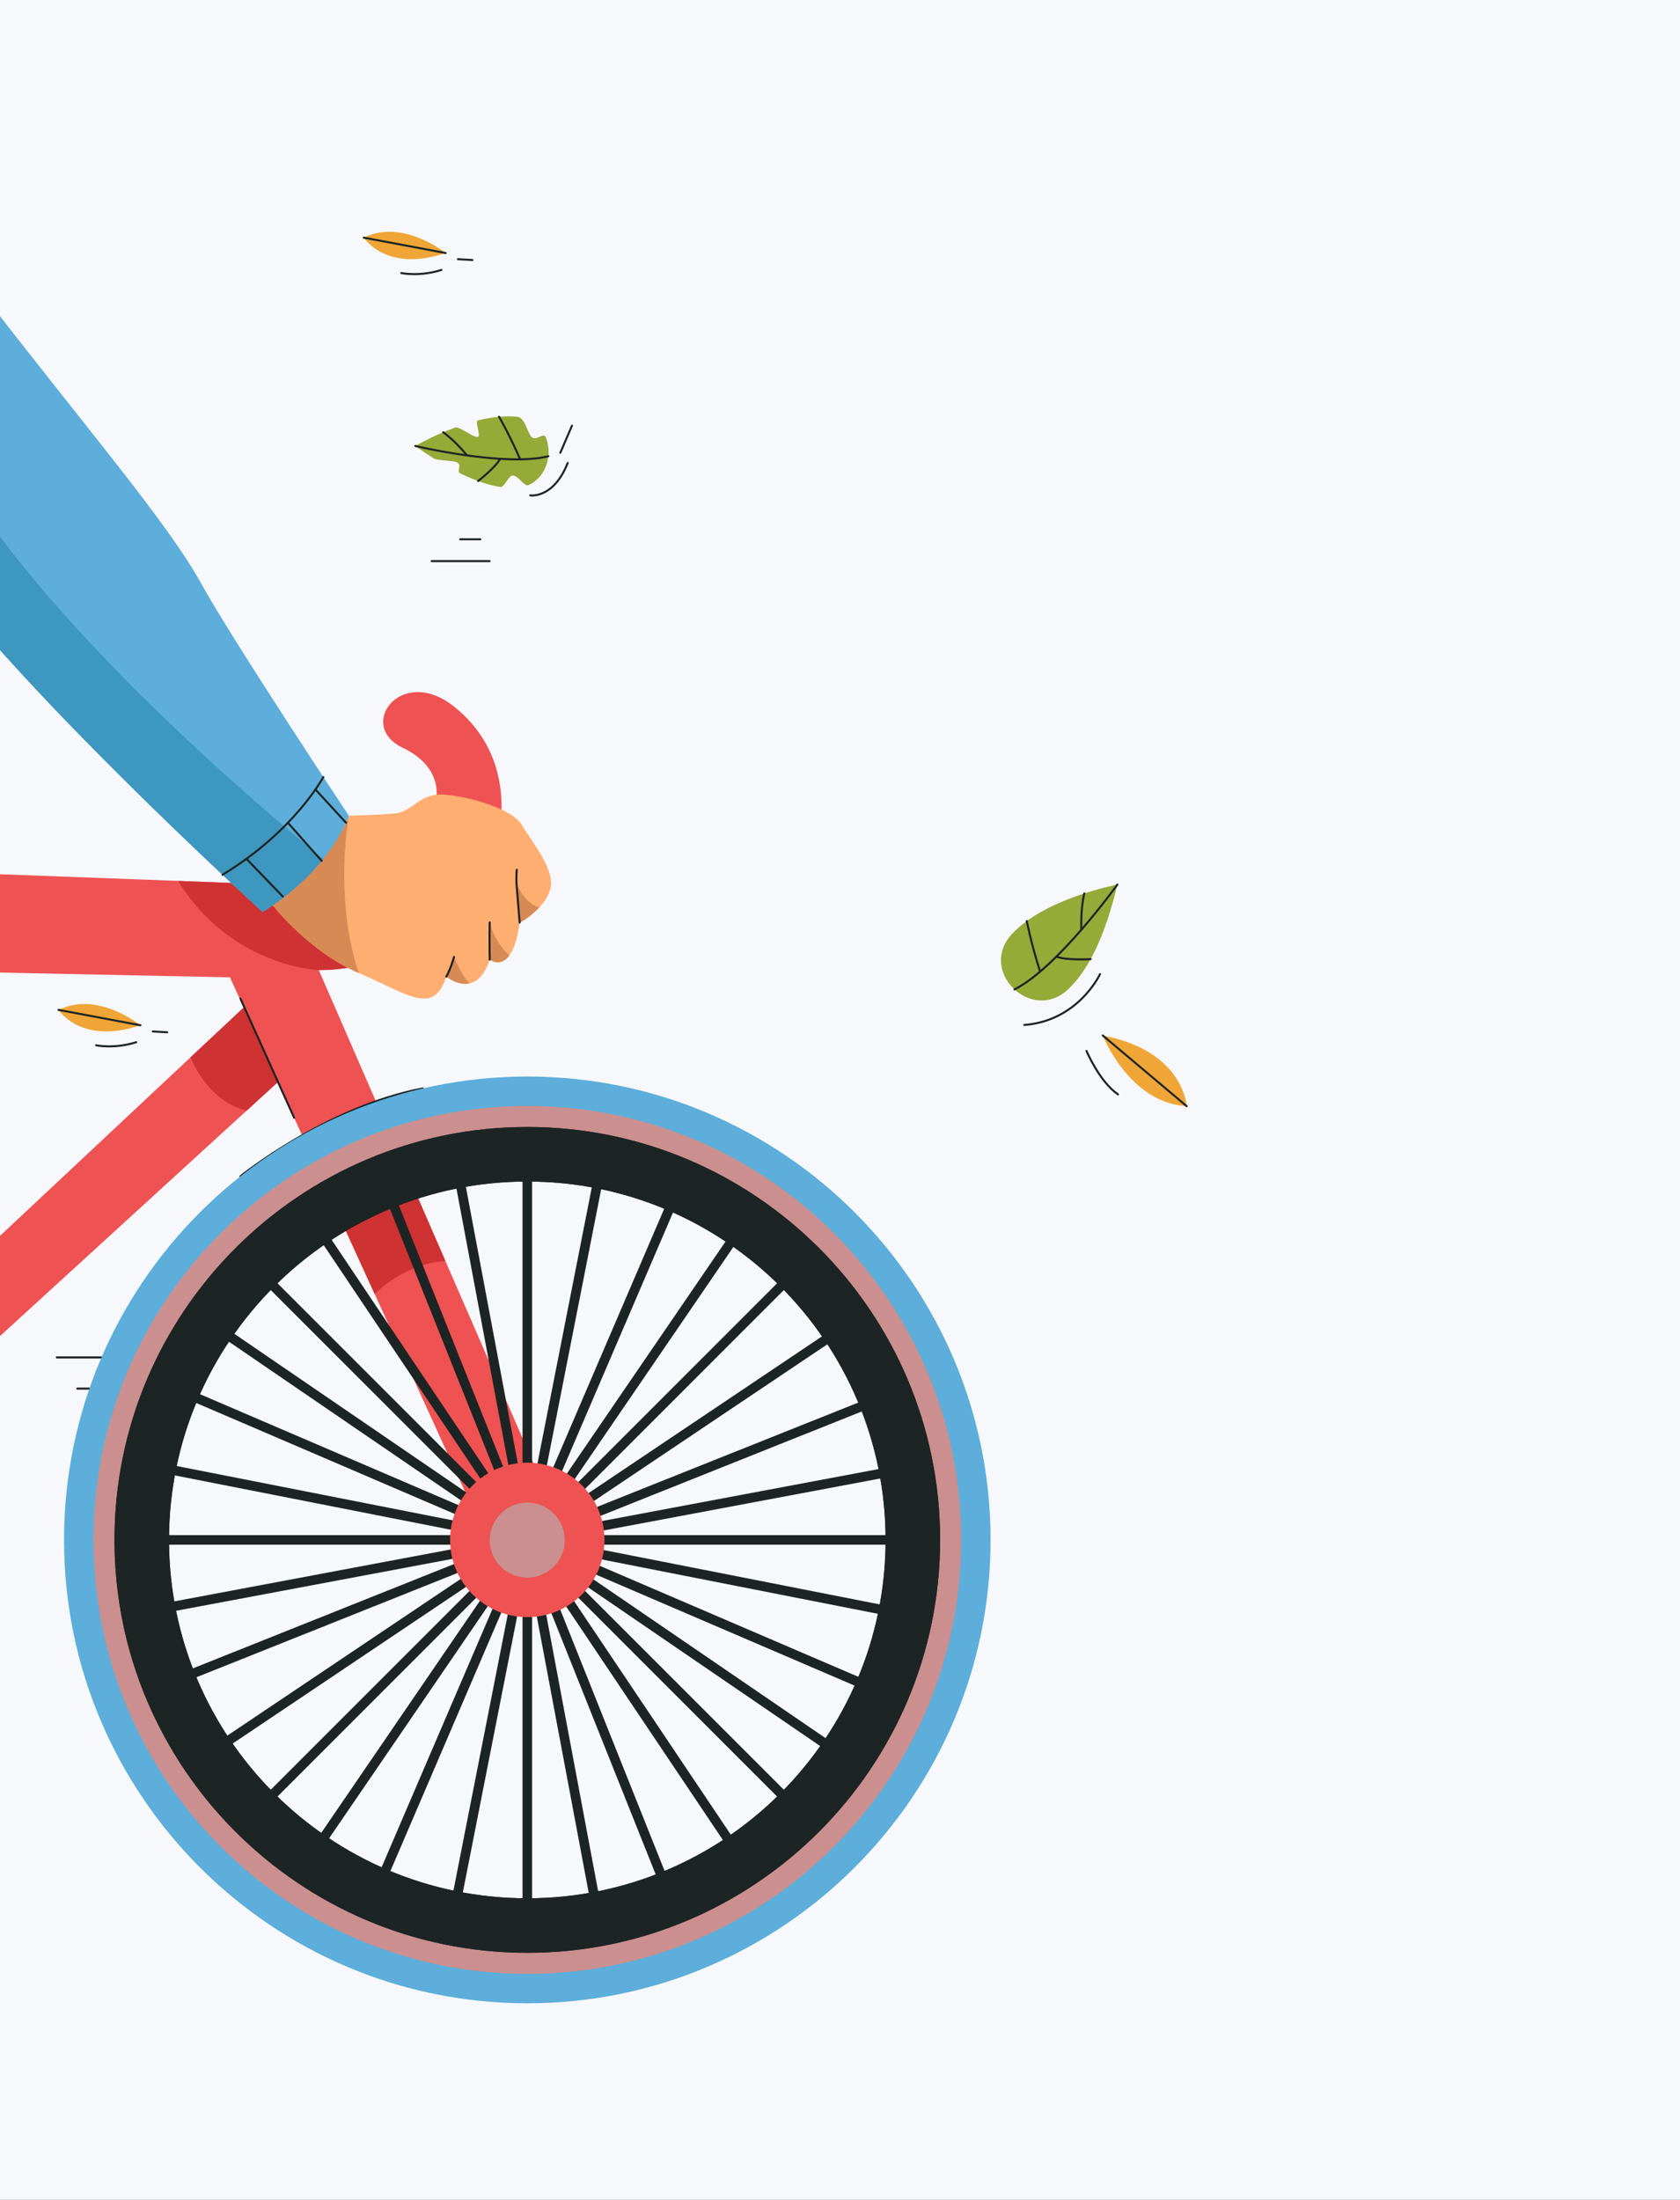 <svg width="165" height="216" viewBox="0 0 165 216" fill="none" xmlns="http://www.w3.org/2000/svg">
<rect x="0" y="0" width="165" height="216" fill="#333333" stroke="none"/>
<g clip-path="url(#clip0_16476_212464)">
<rect width="165" height="216" transform="matrix(-1 0 0 1 165 0)" fill="#F7F8FC"/>
<path d="M104.88 97.162C106.63 95.535 108.412 92.464 109.74 86.857C109.74 86.857 102.566 88.212 99.347 91.756C96.061 95.373 101.302 100.49 104.88 97.162Z" fill="#96AA37"/>
<path d="M109.74 86.857C109.74 86.857 103.918 94.987 99.636 97.154" stroke="#1D2424" stroke-width="0.2" stroke-miterlimit="10" stroke-linecap="round" stroke-linejoin="round"/>
<path d="M100.843 90.436C100.843 90.436 101.266 92.645 102.156 95.401" stroke="#1D2424" stroke-width="0.2" stroke-miterlimit="10" stroke-linecap="round" stroke-linejoin="round"/>
<path d="M107.116 94.178C107.116 94.178 104.799 94.317 103.743 93.938" stroke="#1D2424" stroke-width="0.2" stroke-miterlimit="10" stroke-linecap="round" stroke-linejoin="round"/>
<path d="M106.204 91.296C106.204 91.296 106.103 89.381 106.493 87.725" stroke="#1D2424" stroke-width="0.2" stroke-miterlimit="10" stroke-linecap="round" stroke-linejoin="round"/>
<path d="M50.335 46.685C49.975 46.674 49.53 47.889 49.12 47.82C48.019 47.634 46.733 47.223 45.233 46.494C44.76 46.265 45.422 45.706 44.906 45.41C44.526 45.193 42.977 45.254 42.573 44.998C42.002 44.637 41.406 44.236 40.785 43.792C40.785 43.792 42.468 42.803 44.697 41.978C45.121 41.82 46.492 43.022 46.948 42.885C47.245 42.796 46.621 41.359 46.926 41.283C48.229 40.961 49.586 40.786 50.828 40.93C51.584 41.017 51.791 42.573 52.262 42.956C52.682 43.297 53.395 42.441 53.596 42.919C54.298 44.587 53.69 46.807 51.928 47.623C51.458 47.84 50.967 46.705 50.335 46.685Z" fill="#96AA37"/>
<path d="M40.785 43.792C40.785 43.792 49.631 45.874 53.857 44.796" stroke="#1D2424" stroke-width="0.2" stroke-miterlimit="10" stroke-linecap="round" stroke-linejoin="round"/>
<path d="M49.014 40.921C49.014 40.921 50.046 42.686 51.086 45.104" stroke="#1D2424" stroke-width="0.2" stroke-miterlimit="10" stroke-linecap="round" stroke-linejoin="round"/>
<path d="M46.959 47.233C46.959 47.233 48.628 45.942 49.124 45.052" stroke="#1D2424" stroke-width="0.2" stroke-miterlimit="10" stroke-linecap="round" stroke-linejoin="round"/>
<path d="M45.859 44.716C45.859 44.716 44.783 43.344 43.526 42.444" stroke="#1D2424" stroke-width="0.2" stroke-miterlimit="10" stroke-linecap="round" stroke-linejoin="round"/>
<path d="M43.767 24.844C43.767 24.844 39.573 21.432 35.726 23.335C35.726 23.335 37.919 26.818 43.767 24.844Z" fill="#F0A636"/>
<path d="M43.767 24.844L35.726 23.335" stroke="#1D2424" stroke-width="0.2" stroke-miterlimit="10" stroke-linecap="round" stroke-linejoin="round"/>
<path d="M108.305 101.674C108.305 101.674 110.904 108.304 116.549 108.613C116.549 108.613 116.29 103.198 108.305 101.674Z" fill="#F0A636"/>
<path d="M108.305 101.674L116.549 108.613" stroke="#1D2424" stroke-width="0.2" stroke-miterlimit="10" stroke-linecap="round" stroke-linejoin="round"/>
<path d="M52.082 48.641C52.082 48.641 54.356 49 55.755 45.461" stroke="#1D2424" stroke-width="0.2" stroke-miterlimit="10" stroke-linecap="round" stroke-linejoin="round"/>
<path d="M39.415 26.809C39.415 26.809 41.16 27.193 43.352 26.509" stroke="#1D2424" stroke-width="0.2" stroke-miterlimit="10" stroke-linecap="round" stroke-linejoin="round"/>
<path d="M55.033 44.459L56.177 41.794" stroke="#1D2424" stroke-width="0.2" stroke-miterlimit="10" stroke-linecap="round" stroke-linejoin="round"/>
<path d="M44.979 25.45L46.396 25.532" stroke="#1D2424" stroke-width="0.2" stroke-miterlimit="10" stroke-linecap="round" stroke-linejoin="round"/>
<path d="M13.794 100.672C13.794 100.672 9.6 97.259 5.753 99.163C5.753 99.163 7.946 102.646 13.794 100.672Z" fill="#F0A636"/>
<path d="M13.794 100.672L5.753 99.163" stroke="#1D2424" stroke-width="0.2" stroke-miterlimit="10" stroke-linecap="round" stroke-linejoin="round"/>
<path d="M9.442 102.637C9.442 102.637 11.187 103.02 13.378 102.336" stroke="#1D2424" stroke-width="0.2" stroke-miterlimit="10" stroke-linecap="round" stroke-linejoin="round"/>
<path d="M15.006 101.277L16.422 101.36" stroke="#1D2424" stroke-width="0.2" stroke-miterlimit="10" stroke-linecap="round" stroke-linejoin="round"/>
<path d="M108.035 95.65C108.035 95.65 105.931 100.231 100.598 100.643" stroke="#1D2424" stroke-width="0.2" stroke-miterlimit="10" stroke-linecap="round" stroke-linejoin="round"/>
<path d="M106.709 103.191C106.709 103.191 107.976 106.203 109.802 107.457" stroke="#1D2424" stroke-width="0.2" stroke-miterlimit="10" stroke-linecap="round" stroke-linejoin="round"/>
<path d="M23.401 67.088H21.664" stroke="#1D2424" stroke-width="0.2" stroke-miterlimit="10" stroke-linecap="round" stroke-linejoin="round"/>
<path d="M21.664 68.047H16.08" stroke="#1D2424" stroke-width="0.2" stroke-miterlimit="10" stroke-linecap="round" stroke-linejoin="round"/>
<path d="M11.947 133.284H5.58" stroke="#1D2424" stroke-width="0.2" stroke-miterlimit="10" stroke-linecap="round" stroke-linejoin="round"/>
<path d="M10.758 134.67H9.508" stroke="#1D2424" stroke-width="0.2" stroke-miterlimit="10" stroke-linecap="round" stroke-linejoin="round"/>
<path d="M11.088 136.348H7.589" stroke="#1D2424" stroke-width="0.2" stroke-miterlimit="10" stroke-linecap="round" stroke-linejoin="round"/>
<path d="M48.085 55.096H42.401" stroke="#1D2424" stroke-width="0.2" stroke-miterlimit="10" stroke-linecap="round" stroke-linejoin="round"/>
<path d="M45.202 52.953H47.179" stroke="#1D2424" stroke-width="0.2" stroke-miterlimit="10" stroke-linecap="round" stroke-linejoin="round"/>
<path d="M-3.353 124.491L27.554 95.535L29.398 104.324L-3.353 134.256V124.491Z" fill="#EF5252"/>
<path d="M-7.474 85.562L27.663 86.878L54.694 148.963L48.868 153.46L22.584 95.965L-7.474 95.343V85.562Z" fill="#EF5252"/>
<path d="M23.61 115.505C23.61 115.505 32.016 108.688 41.52 106.874" stroke="#1D2424" stroke-width="0.2" stroke-miterlimit="10" stroke-linecap="round" stroke-linejoin="round"/>
<path d="M42.708 79.084C42.708 79.084 44.048 75.574 39.517 73.404C34.986 71.234 39.404 65.235 44.597 69.383C49.791 73.531 49.6 79.339 48.898 82.594C48.196 85.848 42.376 95.254 31.31 95.254C20.244 95.254 27.663 86.878 27.663 86.878C27.663 86.878 39.389 88.593 42.708 79.084Z" fill="#EF5252"/>
<path d="M17.49 86.497L29.973 86.997L36.135 94.618C36.135 94.618 33.841 95.264 31.31 95.254C31.31 95.254 22.69 94.95 17.49 86.497Z" fill="#CE3232"/>
<path d="M23.984 98.88L27.303 106.238L24.235 109.042C24.235 109.042 20.781 108.567 18.707 103.824L23.984 98.88Z" fill="#CE3232"/>
<path d="M23.61 98.051L28.887 109.752" stroke="#1D2424" stroke-width="0.2" stroke-miterlimit="10" stroke-linecap="round" stroke-linejoin="round"/>
<path d="M33.424 119.676L40.394 116.117L43.752 123.83C43.752 123.83 40.25 123.758 36.801 127.064L33.424 119.676Z" fill="#CE3232"/>
<path d="M52.258 111.938H51.319V190.471H52.258V111.938Z" fill="#1D2424"/>
<path d="M91.055 151.674V150.734L12.522 150.734V151.674L91.055 151.674Z" fill="#1D2424"/>
<path d="M79.887 123.769L79.222 123.105L23.691 178.636L24.356 179.301L79.887 123.769Z" fill="#1D2424"/>
<path d="M79.223 179.302L79.888 178.638L24.357 123.106L23.692 123.771L79.223 179.302Z" fill="#1D2424"/>
<path d="M67.709 115.302L66.846 114.932L35.872 187.096L36.735 187.467L67.709 115.302Z" fill="#1D2424"/>
<path d="M87.69 167.124L88.061 166.261L15.896 135.287L15.526 136.15L87.69 167.124Z" fill="#1D2424"/>
<path d="M88.429 137.079L88.08 136.206L15.146 165.334L15.495 166.207L88.429 137.079Z" fill="#1D2424"/>
<path d="M65.912 187.845L66.785 187.497L37.657 114.562L36.784 114.911L65.912 187.845Z" fill="#1D2424"/>
<path d="M59.832 112.768L58.91 112.587L43.745 189.644L44.667 189.826L59.832 112.768Z" fill="#1D2424"/>
<path d="M90.224 159.247L90.405 158.325L13.348 143.16L13.166 144.082L90.224 159.247Z" fill="#1D2424"/>
<path d="M84.661 129.713L84.137 128.933L18.93 172.699L19.454 173.48L84.661 129.713Z" fill="#1D2424"/>
<path d="M73.28 184.074L74.06 183.55L30.294 118.344L29.513 118.867L73.28 184.074Z" fill="#1D2424"/>
<path d="M74.339 119.061L73.564 118.531L29.231 183.36L30.007 183.891L74.339 119.061Z" fill="#1D2424"/>
<path d="M83.938 173.758L84.468 172.982L19.639 128.658L19.108 129.434L83.938 173.758Z" fill="#1D2424"/>
<path d="M90.471 144.419L90.297 143.495L13.114 157.992L13.287 158.916L90.471 144.419Z" fill="#1D2424"/>
<path d="M58.576 189.884L59.499 189.71L45.002 112.527L44.078 112.701L58.576 189.884Z" fill="#1D2424"/>
<path d="M51.789 196.703C26.7 196.703 6.29 176.292 6.29 151.204C6.29 126.115 26.701 105.705 51.789 105.705C76.877 105.705 97.288 126.115 97.288 151.204C97.288 176.292 76.877 196.703 51.789 196.703ZM51.789 111.058C29.652 111.058 11.643 129.067 11.643 151.204C11.643 173.34 29.652 191.349 51.789 191.349C73.925 191.349 91.934 173.34 91.934 151.204C91.934 129.067 73.925 111.058 51.789 111.058Z" fill="#5DAEDA"/>
<path d="M51.789 193.813C28.294 193.813 9.179 174.699 9.179 151.204C9.179 127.709 28.294 108.594 51.789 108.594C75.284 108.594 94.398 127.709 94.398 151.204C94.398 174.699 75.284 193.813 51.789 193.813ZM51.789 113.948C31.246 113.948 14.533 130.661 14.533 151.204C14.533 171.747 31.246 188.46 51.789 188.46C72.332 188.46 89.045 171.747 89.045 151.204C89.045 130.661 72.332 113.948 51.789 113.948Z" fill="#CB8F8F"/>
<path d="M51.789 191.747C29.433 191.747 11.245 173.56 11.245 151.203C11.245 128.847 29.433 110.66 51.789 110.66C74.144 110.66 92.332 128.848 92.332 151.203C92.332 173.559 74.144 191.747 51.789 191.747ZM51.789 116.013C32.385 116.013 16.599 131.799 16.599 151.203C16.599 170.608 32.385 186.394 51.789 186.394C71.192 186.394 86.979 170.608 86.979 151.203C86.979 131.799 71.192 116.013 51.789 116.013Z" fill="#1D2424"/>
<path d="M51.789 191.747C29.433 191.747 11.245 173.56 11.245 151.203C11.245 128.847 29.433 110.66 51.789 110.66C74.144 110.66 92.332 128.848 92.332 151.203C92.332 173.559 74.144 191.747 51.789 191.747ZM51.789 116.013C32.385 116.013 16.599 131.799 16.599 151.203C16.599 170.608 32.385 186.394 51.789 186.394C71.192 186.394 86.979 170.608 86.979 151.203C86.979 131.799 71.192 116.013 51.789 116.013Z" fill="#1D2424"/>
<path d="M57.149 156.565C60.109 153.604 60.109 148.803 57.149 145.843C54.188 142.882 49.387 142.882 46.426 145.843C43.466 148.803 43.466 153.604 46.426 156.565C49.387 159.526 54.188 159.526 57.149 156.565Z" fill="#EF5252"/>
<path d="M55.367 152.077C55.837 150.098 54.615 148.113 52.637 147.642C50.659 147.171 48.673 148.393 48.202 150.372C47.731 152.35 48.954 154.336 50.932 154.807C52.91 155.277 54.896 154.055 55.367 152.077Z" fill="#CB8F8F"/>
<path d="M26.78 88.87C26.78 88.87 30.288 93.412 35.244 95.544C40.201 97.677 42.564 99.752 43.832 95.89C43.832 95.89 46.771 98.311 48.097 94.219C48.097 94.219 50.345 95.89 51.036 90.588C51.036 90.588 53.457 89.32 54.033 87.36C54.61 85.401 52.189 82.634 51.267 81.02C50.345 79.407 46.022 78.196 43.602 78.023C41.181 77.85 40.547 79.695 38.818 79.868C37.089 80.04 34.258 80.086 34.258 80.086C34.258 80.086 33.474 83.349 26.78 88.87Z" fill="#FFAE71"/>
<path d="M34.258 80.086C34.258 80.086 33.474 83.349 26.78 88.871C26.78 88.871 30.288 93.412 35.245 95.545C35.245 95.545 32.832 89.341 34.258 80.086Z" fill="#D88A55"/>
<path d="M43.832 95.89C43.832 95.89 44.133 95.223 44.598 93.962C44.598 93.962 45.313 95.79 46.129 96.553C46.129 96.553 45.066 96.861 43.832 95.89Z" fill="#D88A55"/>
<path d="M48.097 90.573V94.218C48.097 94.218 49.133 95.048 50.01 93.83C50.01 93.83 48.556 92.499 48.097 90.573Z" fill="#D88A55"/>
<path d="M50.733 86.789C50.733 86.789 51.544 88.759 52.975 89.095C52.975 89.095 51.88 90.244 51.037 90.588C51.037 90.588 50.747 87.621 50.733 86.789Z" fill="#D88A55"/>
<path d="M43.832 95.89C43.832 95.89 44.162 95.386 44.598 93.962" stroke="#1D2424" stroke-width="0.2" stroke-miterlimit="10" stroke-linecap="round" stroke-linejoin="round"/>
<path d="M48.097 94.219C48.097 94.219 48.054 92.037 48.097 90.573" stroke="#1D2424" stroke-width="0.2" stroke-miterlimit="10" stroke-linecap="round" stroke-linejoin="round"/>
<path d="M51.037 90.588C51.037 90.588 50.851 88.267 50.758 87.146C50.664 86.024 50.758 85.401 50.758 85.401" stroke="#1D2424" stroke-width="0.2" stroke-miterlimit="10" stroke-linecap="round" stroke-linejoin="round"/>
<path d="M-1.733 28.808C8.535 42.115 16.444 51.309 19.683 57.164C22.922 63.019 34.258 80.085 34.258 80.085C34.258 80.085 32.567 85.328 25.787 89.553C25.787 89.553 6.353 71.864 -4.111 59.032C-14.575 46.201 -15.086 48.057 -15.086 48.057C-15.086 48.057 -12 15.5 -1.733 28.808Z" fill="#5DAEDA"/>
<path d="M-8.265 37.348C-9.322 44.599 -9.015 53.019 -4.111 59.032C6.353 71.864 25.787 89.553 25.787 89.553C28.54 87.837 30.454 85.954 31.757 84.322C31.757 84.322 -3.399 56.436 -8.265 37.348Z" fill="#3D97BF"/>
<path d="M31.757 76.294C31.757 76.294 28.933 81.605 21.848 85.895" stroke="#1D2424" stroke-width="0.2" stroke-miterlimit="10" stroke-linecap="round" stroke-linejoin="round"/>
<path d="M24.203 84.327L27.772 88.031" stroke="#1D2424" stroke-width="0.2" stroke-miterlimit="10" stroke-linecap="round" stroke-linejoin="round"/>
<path d="M28.278 80.786L31.588 84.529" stroke="#1D2424" stroke-width="0.2" stroke-miterlimit="10" stroke-linecap="round" stroke-linejoin="round"/>
<path d="M30.982 77.519L33.982 80.785" stroke="#1D2424" stroke-width="0.2" stroke-miterlimit="10" stroke-linecap="round" stroke-linejoin="round"/>
</g>
<defs>
<clipPath id="clip0_16476_212464">
<rect width="165" height="216" fill="white"/>
</clipPath>
</defs>
</svg>
